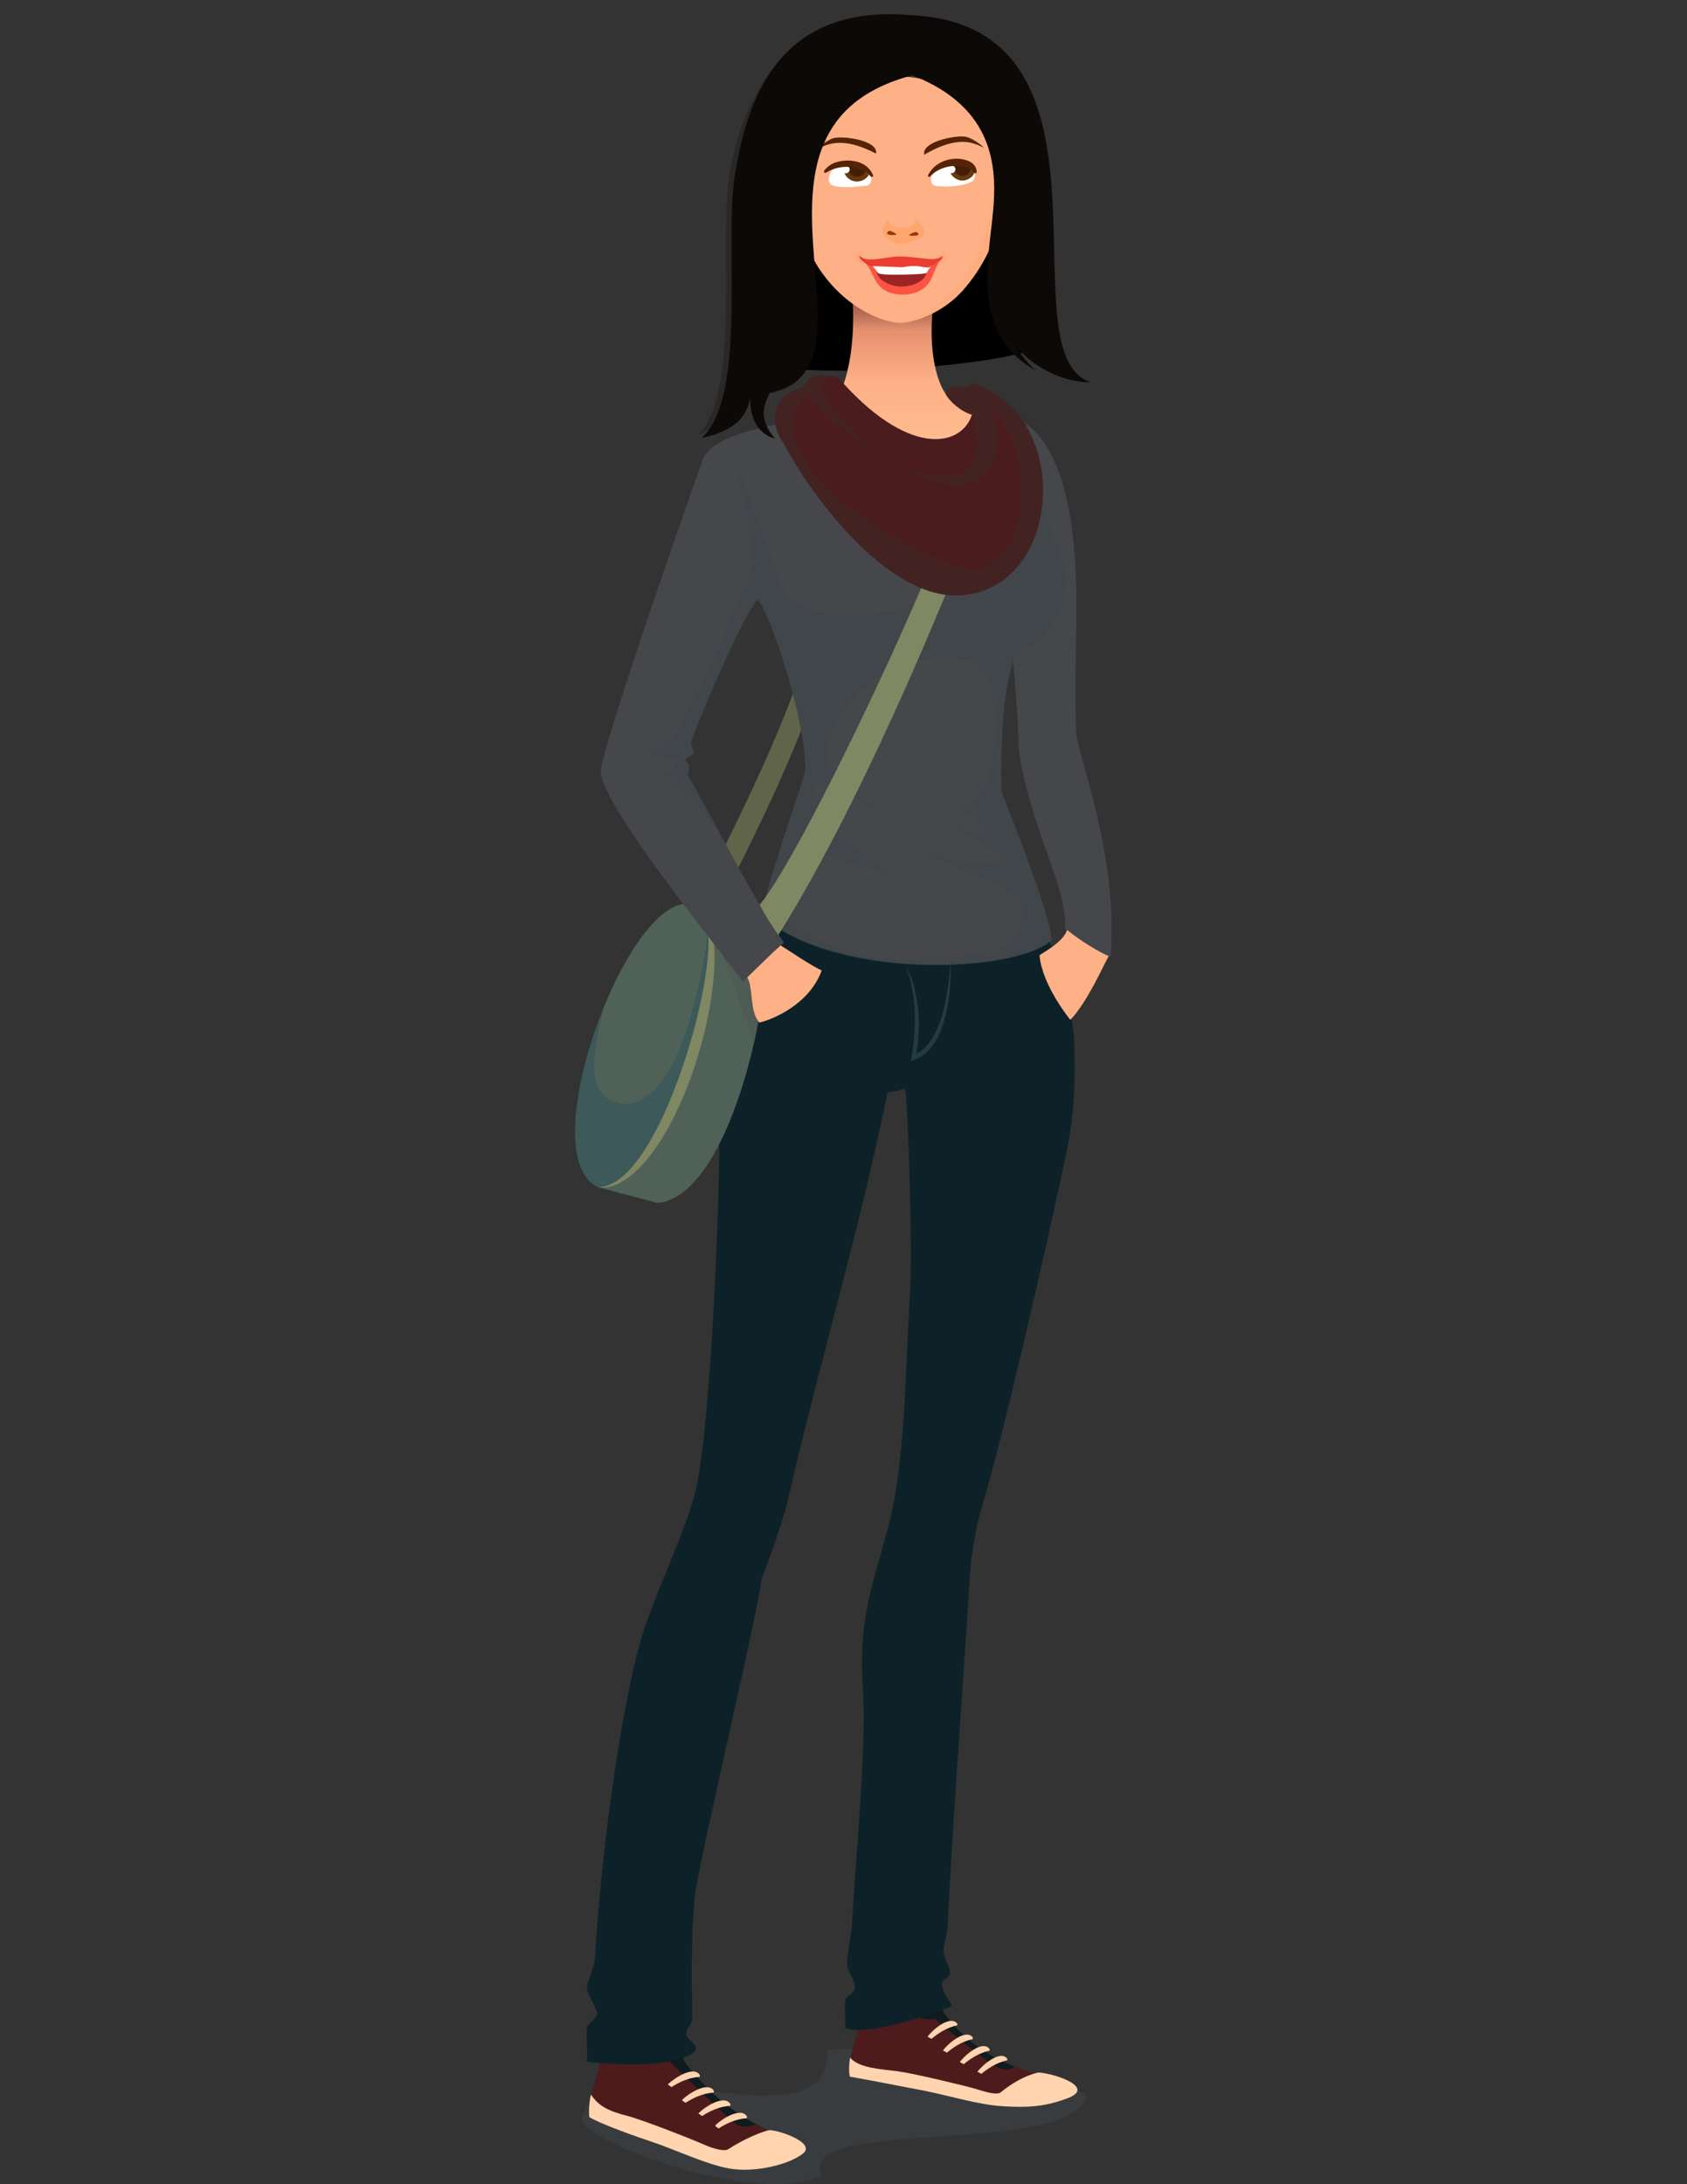 <?xml version="1.0" encoding="iso-8859-1"?>
<!-- Generator: Adobe Illustrator 17.1.0, SVG Export Plug-In . SVG Version: 6.00 Build 0)  -->
<!DOCTYPE svg PUBLIC "-//W3C//DTD SVG 1.1//EN" "http://www.w3.org/Graphics/SVG/1.1/DTD/svg11.dtd">
<svg version="1.1" id="Layer_1" xmlns="http://www.w3.org/2000/svg" xmlns:xlink="http://www.w3.org/1999/xlink" x="0px" y="0px"
	 viewBox="0 0 612 792" style="enable-background:new 0 0 612 792;" xml:space="preserve">
<rect x="0" y="0" width="612" height="792" fill="#333333" stroke="none"/>
<path id="shadow_beneath_1_" style="opacity:0.25;fill:#4B5B63;enable-background:new    ;" d="M300.1,743.3
	c1.9,37.8-81.1-5.4-88.9,24.9c-1.8,6.9,60.8,32.2,86.9,20.9c-10.6-22,90.6-6.6,95.9-29C394.9,756.3,327.5,740.6,300.1,743.3z"/>
<g id="head_1_">
	<path id="hair_13_" d="M284.6,67.8c5.3,1.5,82.9,4,82.9,4s-1,46.5,5.8,55.4c-19.1,6.1-74.6,9.6-92.9,5.4
		C283.3,122.2,286.2,83,284.6,67.8z"/>
	
		<linearGradient id="neck_1_" gradientUnits="userSpaceOnUse" x1="55.724" y1="708.661" x2="55.724" y2="742.287" gradientTransform="matrix(2.07 0 0 -2.07 208.696 1639.507)">
		<stop  offset="0" style="stop-color:#FFCFA4"/>
		<stop  offset="0.235" style="stop-color:#FEB98D"/>
		<stop  offset="0.491" style="stop-color:#FEB086"/>
		<stop  offset="0.757" style="stop-color:#E5906E"/>
		<stop  offset="0.942" style="stop-color:#82473A"/>
	</linearGradient>
	<path id="neck_5_" style="fill:url(#neck_1_);" d="M340.4,103.8l-31.8-0.9c1.1,3.6,3.1,32.2-7.2,45.3c-3.8,4.9-15.9,6.7-21.3,7.3
		c25.4,30,79.4,14.8,87.9-3.5c-7.7-1-16.7-2.1-21.3-5.3C335.2,138.8,337.3,108.8,340.4,103.8z"/>
	<g id="face_6_">
		<path id="face_7_" style="fill:#FEB086;" d="M300.7,38c-16.1,12.4-14.3,42.7-4,58.7c10.2,15.9,24.9,20.5,30,20.4
			c4.4-0.1,15.4-3.2,23.3-12.6c17.3-20.3,13.9-42.6,13.9-42.6C364.2,32.1,321.8,15.8,300.7,38z"/>
		<path id="shadow_2_" style="opacity:0.2;fill:#FFA161;enable-background:new    ;" d="M340.7,30.6c13,5.1,23.4,16.5,23.2,31.2
			c0,0,3.4,22.3-13.9,42.6c-7.9,9.3-18.9,12.5-23.3,12.6C360.6,109.2,374.2,50.8,340.7,30.6z"/>
		<g id="cheeks_3_" style="display:none;">
			
				<radialGradient id="SVGID_1_" cx="68.239" cy="756.284" r="7.744" gradientTransform="matrix(1.978 0.068 0.068 -1.978 162.56 1565.874)" gradientUnits="userSpaceOnUse">
				<stop  offset="0" style="stop-color:#F42706"/>
				<stop  offset="0.845" style="stop-color:#FFFFFF"/>
			</radialGradient>
			<path style="display:inline;opacity:0.1;fill:url(#SVGID_1_);enable-background:new    ;" d="M363.9,74.9
				c-0.3,8.5-7.4,15.1-15.8,14.8c-8.4-0.3-15.1-7.4-14.8-15.8c0.3-8.5,7.4-15.1,15.8-14.8C357.6,59.4,364.2,66.5,363.9,74.9z"/>
			
				<radialGradient id="SVGID_2_" cx="46.705" cy="756.28" r="7.733" gradientTransform="matrix(1.978 0.068 0.068 -1.978 162.56 1565.874)" gradientUnits="userSpaceOnUse">
				<stop  offset="0" style="stop-color:#F42706"/>
				<stop  offset="0.845" style="stop-color:#FFFFFF"/>
			</radialGradient>
			<path style="display:inline;opacity:0.1;fill:url(#SVGID_2_);enable-background:new    ;" d="M321.3,73.5
				c-0.3,8.5-7.4,15.1-15.8,14.8c-8.5-0.3-15.1-7.4-14.8-15.8c0.3-8.5,7.4-15.1,15.8-14.8C315,57.9,321.6,65,321.3,73.5z"/>
		</g>
		<g id="lips_5_">
			<g id="shadows_5_">
				<path style="opacity:0.2;fill:#FE9C53;enable-background:new    ;" d="M338.7,96.2c-0.7,0.1-22.8-0.1-22.8-0.1
					c1.7,1.8,2.2,8.6,12.8,8.4C336.6,104.2,338.2,96.9,338.7,96.2z"/>
				<path style="opacity:0.2;fill:#FE9C53;enable-background:new    ;" d="M341.6,90.4c0.5,2.3-1.6,3.2-2,3.6
					c-1.3,1.1-24.4,0.3-24.4,0.3c-1.8-0.6-3.6-2.6-3.1-4c-3.2,2.4-2.2,5.5,1.7,5.3c0.7,0,24.2,0.2,25.6,0.2
					C342.3,95.6,345.5,93.9,341.6,90.4z"/>
			</g>
			<g id="lips_6_">
				<path style="fill:#FC5442;" d="M313.1,94.6c4.8,4,3.1,10.4,11.7,12c3.9,0.7,10.6,0.1,13.2-5.8c1.1-2.9,1.9-4.5,2.5-5.4
					L313.1,94.6z"/>
				<path style="fill:#EA3E32;" d="M326.2,93c-4.8,0-11.5,2.5-14.2-0.1c-0.1-0.1-0.3,0-0.3,0.1c1.6,6,28.9,6.5,30.3,0
					c0-0.1-0.1-0.2-0.2-0.1C339,95.2,333.6,93,326.2,93z"/>
				<path style="fill:#CE2925;" d="M326.6,97.1c-6,0.5-13.9-0.7-14.6-4.5c0,0.4,0.1,0.8,0.4,1.2C315.7,99.2,334.1,97,326.6,97.1z"/>
			</g>
		</g>
		<g id="nose_2_">
			<path style="opacity:0.5;fill:#FE9C53;enable-background:new    ;" d="M332.1,79.6c0.1,4.7-10.2,3.7-9.9-0.1c0,0-3.1,4.2-1.6,5.7
				c2,1.9,4.2,3.5,6.7,3.2c1.5-0.2,7.4-1.9,7.9-3.4C335.6,83.3,333.5,80,332.1,79.6z"/>
			<g>
				<path style="fill:#9B3512;" d="M332.8,84.3c-0.6-0.6-2.5,0.5-3.1,0.9l0.7,0.3C330.9,85.5,334.3,85.7,332.8,84.3z"/>
				<path style="fill:#9B3512;" d="M322.2,83.9c0.7-0.6,2.5,0.6,3.1,1.1l-0.7,0.2C324,85.3,320.6,85.3,322.2,83.9z"/>
			</g>
		</g>
		<g id="eyes_2_">
			<g>
				<g id="eye_3_">
					<path style="fill:#FFFFFF;" d="M304,59.3c-1.6,0.8-2.6,2.9-3.2,4.6c-0.4,1.3,0.1,2.9,1.1,3.3c3.3,1.2,9.2,0.5,12.6,0.1
						c1.3-0.1,2.2-2.5,1.2-4C313.3,59.7,309.3,56.6,304,59.3z"/>
					<g id="iris_2_">
						<path style="fill:#66380E;" d="M315.2,63.4c-2-2-5-3.7-9-3.6c-0.1,0.5-0.2,1-0.2,1.6c0.2,2.6,2.6,4.6,5.2,4.4
							C313,65.7,314.4,64.7,315.2,63.4z"/>
						<path style="fill:#441E04;" d="M308,59.9c-0.2,0.4-0.3,0.9-0.2,1.4c0.1,1.7,1.6,3,3.4,2.8c1.2-0.1,2.2-0.9,2.7-1.9
							C312.3,61.1,310.3,60.2,308,59.9z"/>
						
							<ellipse transform="matrix(0.076 0.997 -0.997 0.076 344.745 -249.047)" style="fill:#FFFFFF;" cx="306.749" cy="61.487" rx="1.4" ry="1.5"/>
					</g>
					<path style="fill:#542404;" d="M303.8,58.7c-2.4,0.6-3.9,2-4.8,3.2c-0.3,0.4,0.2,1,0.7,0.7c4.9-3.1,12.3-2.9,16.2,1.4
						c0.4,0.4,1,0,0.8-0.5C314.7,58.6,308.8,57.4,303.8,58.7z"/>
				</g>
				<path id="eyebrow_3_" style="fill:#542404;" d="M302,50.2c-2.5,1-5.8,3.7-5.7,4.1c5.6-3.5,11.9-3.6,21.5,1.4
					C318.8,50.8,305.1,49,302,50.2z"/>
			</g>
			<g>
				<g id="eye_2_">
					<path style="fill:#FFFFFF;" d="M349,58.3c3.5,0.5,4.4,3.1,4.7,4.9c0.1,1.1-0.4,2.3-1.3,2.7c-4.1,2-9.6,1.9-13,1.5
						c-1.5-0.2-2.2-2.3-1.3-3.8C340.2,60.4,343.5,57.5,349,58.3z"/>
					<g id="iris_1_">
						<path style="fill:#66380E;" d="M349.2,59.3c-1.8-0.1-3.4,0-4.7,0.4c-0.2,0.6-0.2,1.1-0.1,1.7c0.3,2.5,3,4.5,5.6,4
							c2.1-0.5,3.5-1.8,3.8-3.8C352.9,60.4,351.6,59.4,349.2,59.3z"/>
						<path style="fill:#441E04;" d="M352.1,60.5c0-0.2-0.1-0.3-0.1-0.5c-0.7-0.4-1.6-0.6-2.8-0.7c-1-0.1-1.9-0.1-2.7,0
							c-0.3,0.6-0.5,1.2-0.4,1.9c0.2,1.6,1.7,2.8,3.4,2.6C351.1,63.6,352.3,62.1,352.1,60.5z"/>
						<path style="fill:#FFFFFF;" d="M346.6,61.2c0.1,0.8-0.5,1.5-1.3,1.6s-1.5-0.5-1.6-1.2c-0.1-0.8,0.5-1.5,1.3-1.6
							S346.5,60.5,346.6,61.2z"/>
					</g>
					<path style="fill:#542404;" d="M349.9,57.9c3.6,0.9,4.4,3,4.4,4.5c0,0.4-0.5,0.6-0.8,0.2c-2.4-3.3-11.4-3.7-16.1,1.4
						c-0.3,0.4-0.9,0-0.7-0.5C339.1,58.6,345.1,56.7,349.9,57.9z"/>
				</g>
				<path id="eyebrow_5_" style="fill:#542404;" d="M350.8,49.7c2.6,0.8,6,3.4,5.9,3.8c-5.8-3.2-12-2.9-21.4,2.6
					C334.2,51.2,347.7,48.7,350.8,49.7z"/>
			</g>
		</g>
	</g>
</g>
<g id="shoes_1_">
	<g>
		<g>
			<path style="fill:#101B1E;" d="M390,757.9c-3.6-6.9-27.8-3-46.5-26.6c-8-10.1-1.2-28.6-1.4-29.2c-4-13.8-17.2-0.7-18,8.7
				c-3.4-2.5-11.2-6.3-13.9-5.4c1.6,6.3,2.4,11.5,2.4,22.4c0,8.3-5.5,16.9-4.2,24.8c15.5,2.9,32.7,5.6,48.3,9.7
				C368.3,765.1,389.4,762.4,390,757.9z"/>
			<path style="opacity:0.35;fill:#C41A1A;enable-background:new    ;" d="M390,757.9c-2.1-4-11.1-4.4-21.9-8.6
				c-0.3,0.7-3.2,1.9-6.9,0.1c-2.8-1.4-22.2-17.3-22.2-17.3s-4.4,0.9-8.2-2c-5.4-4.2-6-10.7-6.9-19.4l0,0
				c-3.5-2.5-11.1-6.2-13.7-5.3c1.6,6.3,2.4,11.5,2.4,22.4c0,8.3-5.5,16.9-4.2,24.8c15.5,2.9,32.7,5.6,48.3,9.7
				C368.3,765.1,389.4,762.4,390,757.9z"/>
		</g>
		<path style="fill:#FFD4AE;" d="M376.8,751.5c0,0-5.9,0.8-13.8,7.2c-1.1,0.9-4.1,0.3-8.5-1.1c-3.1-1-22.7-5.7-28.5-6.5
			c-6-0.8-14.4-1.1-17.6-5c-0.3,1.4-0.6,5-0.1,6.9c5.2,0.9,22.9,4.3,27.5,5.2c8.8,1.8,19,4.9,27.5,5.5c8.9,0.6,15.5,0.3,23.5-2.7
			C398.1,757.1,382.9,751.9,376.8,751.5z"/>
		<g>
			<path style="fill:#FFD4AE;" d="M354.6,751.2c0.2,0.2,1.2,0.6,1.4,0.8c2.1-1.7,5.3-4.1,9.4-4.9v-0.6
				C362.9,743.2,356.5,748.7,354.6,751.2z"/>
			<path style="fill:#FFD4AE;" d="M348.2,747.7c0.2,0.2,1.2,0.6,1.4,0.8c2.1-1.7,5.3-4.1,9.4-4.9V743
				C356.5,739.6,350.1,745.1,348.2,747.7z"/>
			<path style="fill:#FFD4AE;" d="M342.1,743.5c0.2,0.2,1.2,0.6,1.4,0.8c2.1-1.7,5.3-4.1,9.4-4.9v-0.6
				C350.4,735.5,344,740.9,342.1,743.5z"/>
			<path style="fill:#FFD4AE;" d="M336.5,738.5c0.2,0.2,1.2,0.6,1.4,0.8c2.1-1.7,5.3-4.1,9.4-4.9v-0.6
				C344.7,730.5,338.3,736,336.5,738.5z"/>
		</g>
	</g>
	<g>
		<g>
			<path style="fill:#101B1E;" d="M290.5,777.6c-11.3-4.6-26.4-10.1-41-28.5c-8.2-10.3-0.7-32.7-0.9-33.3
				c-4.1-14.2-17.6-0.7-18.4,8.9c-3.5-2.5-11.5-6.5-14.2-5.6c1.6,6.5,2.5,11.8,2.5,22.9c0,8.5-5.6,17.3-4.3,25.4
				c13,5.9,26.3,8.4,43.9,15.7C272.7,789.3,293.2,781.9,290.5,777.6z"/>
			<path style="opacity:0.35;fill:#C41A1A;enable-background:new    ;" d="M230,724.6c-3.6-2.5-11.4-6.3-14-5.4
				c1.6,6.5,2.5,11.8,2.5,22.9c0,8.5-5.6,17.3-4.3,25.4c13,5.9,26.3,8.4,43.9,15.7c14.7,6.1,35.2-1.2,32.4-5.5
				c-4.9-2-10.5-4.1-16.5-7.4c-1.9,0.8-4.3,1.3-6.3,0.3c-2.9-1.5-25.6-23.9-25.6-23.9s-3.8,2.1-7.8-0.4
				C230.9,744,230.9,733.5,230,724.6L230,724.6L230,724.6L230,724.6z"/>
		</g>
		<path style="fill:#FFD4AE;" d="M279,772.4c0,0-6,1.3-14.8,6.9c-1.2,0.8-4.6,0.2-8.9-1.7c-3-1.4-22-8.9-27.8-10.4
			c-6-1.5-10.3-3.3-13.1-7.7c-0.5,1.4-0.9,6.1-0.6,8.2c4.6,2.7,18,7.4,22.6,8.9c8.7,2.9,19.4,8.1,28.1,9.7c9,1.6,21.4-1.2,26.8-5.4
			C296.2,777,282.4,772.3,279,772.4z"/>
		<g>
			<path style="fill:#FFD4AE;" d="M259.4,770.8c0.2,0.3,1.1,0.8,1.3,1c2.3-1.5,6-3.5,10.2-3.7l0.1-0.6
				C268.9,763.8,261.6,768.4,259.4,770.8z"/>
			<path style="fill:#FFD4AE;" d="M253.4,766.3c0.2,0.3,1.1,0.8,1.3,1c2.3-1.5,6-3.5,10.2-3.7l0.1-0.6
				C262.9,759.3,255.7,763.9,253.4,766.3z"/>
			<path style="fill:#FFD4AE;" d="M247.4,761.5c0.2,0.3,1.1,0.8,1.3,1c2.3-1.5,6-3.5,10.2-3.7l0.1-0.6
				C256.9,754.5,249.6,759.2,247.4,761.5z"/>
			<path style="fill:#FFD4AE;" d="M242.3,755.8c0.2,0.3,1.1,0.8,1.3,1c2.3-1.5,6-3.5,10.2-3.7l0.1-0.6
				C251.8,748.8,244.6,753.5,242.3,755.8z"/>
		</g>
	</g>
</g>
<g id="jeans">
	<path id="jeans_1_" style="fill:#0D2228;" d="M389.6,376.6c-1.6-21.4-9.5-40.1-19-51.1c-15,5.2-74-4.8-85.1-7.1
		c-25,28.2-24.7,70.5-24.5,90.1c-0.1,41.1-4,116.1-9.2,134.2c-3.6,12.6-11.2,29-17,44.7c-8.3,22.3-16.6,81.6-19,123
		c-0.1,2.3-2.8,8.4-2.9,10.5c-0.1,2.1,3.8,7.3,3.7,9.2c-0.1,1.7-3.6,3.8-3.7,5.3c-0.3,3.3,0.3,10.2,0,12.2c0,0,28.9,3.7,38.7-3.3
		c3.1-2.6-2.7-4.2-2.6-7.1c0.1-2.2,2.1-3,2.1-5.4c0.1-2-0.2-13.6-0.2-15.7c0.3-14.7,0.2-24.8,2.2-34.8
		c6.3-31.6,21.2-94.2,23.2-108.7c0,0,7.2-18.9,9.4-28.2c12.8-55.1,24.9-93.4,36.3-148.3c1.8-0.1,5.9-1.2,6.3-1.3
		c1.1,5.2,2.9,59.1,1.7,76.5c-1.6,24.9-1.5,58.8-7.7,82c-6.6,24.6-10.9,33.8-9.2,60.6c1.2,19-2.4,56.4-4.1,84.6
		c-0.1,2.3-1.6,10.4-1.7,12.6c-0.3,4,3,6.4,2.8,9.7c-0.2,2.7-3.4,2.7-3.5,4.7c-0.2,3.1,0.1,8.6,0,9.9c10.4,3.5,38.8-8,38.8-8
		c-0.3-1.4-3.6-4.2-3.6-8c0-2.1,2.7-1.7,2.8-4.3c0-2-2.4-5.3-2.3-7.6c0.1-3.2,1.3-5.7,1.5-9.4c1.8-38.5,6.8-103.9,8.1-127.9
		c0,0,1-12.8,4.4-24.1c9-29.8,30.2-124.3,31.9-135.3C390.8,394.2,389.6,376.6,389.6,376.6z"/>
	<path id="zip_2_" style="opacity:0.3;fill:#5B777F;enable-background:new    ;" d="M331.8,366.5c-0.1-2.8-0.4-5.7-1-8.5
		c-0.5-2.8-1.3-5.5-2.4-8.2c1.4,2.5,2.4,5.2,3.2,8c0.7,2.8,1.2,5.7,1.5,8.6c0.5,5.3,0.2,10.6-0.7,15.8c2.3-1.2,4.1-3.1,5.6-5.4
		c1.7-2.7,2.9-5.7,3.8-8.8c0.9-3.1,1.5-6.3,2-9.5s0.8-6.5,1-9.7c0.2,3.3,0.1,6.5-0.2,9.8c-0.3,3.3-0.8,6.5-1.6,9.7
		c-0.8,3.2-1.9,6.4-3.7,9.3c-1.7,2.9-4.3,5.5-7.6,6.7l-1.3,0.5l0.3-1.4C331.6,377.8,332.1,372.1,331.8,366.5z"/>
</g>
<g id="bag_4_">
	<path id="rear_stripe_1_" style="fill:#60654A;" d="M291,241.7c-8.2,26.8-32.2,74.5-40.9,89.1l8,1.8c7.7-12.5,30.3-58.4,37.1-80.5
		L291,241.7z"/>
	<g id="bag_3_">
		<path id="bag_2_" style="fill:#506158;" d="M276.4,338.4L250,327.7c-23.1-2.2-57.3,91.7-33,102.8l21.5,5.7
			C266.2,433.9,282.2,352,276.4,338.4z"/>
		<g id="shadows">
			<path style="opacity:0.3;fill:#13475B;enable-background:new    ;" d="M258.1,330.9l-0.7-0.3c0,8.9-5.1,38.6-12.9,54.2
				c-4.9,9.7-12.7,18.3-22,14.7c-11.6-4.5-5.6-23.5-3.7-33.7c-10.7,26.7-15.3,58.5-1.8,64.7h0.1c13.2,1.3,26.3-26,29.6-35.4
				C259.8,358.1,259.9,337.5,258.1,330.9z"/>
			<path style="opacity:0.3;fill:#4D4D4D;enable-background:new    ;" d="M276.4,338.4l-20.2-8.2c1.9,6.8,8.8,23.8,10.9,29.9
				c2,5.9,4.4,12.1,6.5,18.3C277.6,360.4,278.7,343.8,276.4,338.4z"/>
		</g>
		<path id="stripe" style="fill:#808763;" d="M259,342.1c-0.3-2.5-0.7-5-1.5-7.4c-0.8-2.3-2.2-4.8-4.5-5.9c2,1.5,2.9,3.9,3.4,6.2
			c0.5,2.3,0.6,4.8,0.6,7.2c0,4.8-0.7,9.6-1.5,14.4c-1.7,9.5-4.1,19-7.2,28.2c-1.5,4.6-3.2,9.2-5,13.6c-1.8,4.5-3.9,8.9-6.2,13.1
			s-4.9,8.3-8,11.9c-1.6,1.8-3.3,3.4-5.3,4.8c-2,1.3-4.3,2.2-6.8,2.3c2.4,0.4,5-0.2,7.3-1.3c2.3-1.1,4.3-2.6,6.2-4.3
			c3.7-3.4,6.7-7.5,9.4-11.7c5.3-8.5,9.2-17.7,12.3-27.1c3-9.4,5.4-19.1,6.4-29C259.2,352.1,259.4,347.1,259,342.1z"/>
	</g>
</g>
<g id="blouse_1_">
	<path id="blouse" style="fill:#45474B;" d="M217.9,279.5c-0.3,12.4,47.3,70,51.6,76.5c7.8-7.3,12.7-12.3,14.9-14.2
		c-1.4-2-3-4.3-4.5-6.8c29.4,20.6,90,17.1,101.6,5.8c-0.1-8.5-15.8-47.5-18.2-53.8c0,0-1.1-32.4,4.3-47.2c1.1,13,2,25.9,2,32
		c3.8,27.8,18.1,50.9,16.7,64.8c4.4,3.4,10.7,8.6,16.6,10.4c3-37.2-12.1-73-12.5-81.8c-0.8-19.6,0.4-34.4,0-52.8
		c-0.3-16.4-3-54.3-23-61.1c-1.9-0.7-10.4-2.4-11.8-2.7c-4.1,15.4-36.4,22.6-70.8,4.8c-14.4,2.5-27.4,6.5-29.8,13.1
		C251.7,175.6,219.6,266.9,217.9,279.5z M249.5,281.2c0.2-3.1,1.5-3-1-5.6c0.2-0.8,3-2.1,3-2.1c0.4-1-0.3-1.9-0.9-4.3
		c6.3-17.1,19.8-47,24.2-51.9c6.4,7.6,19.8,53.8,16.9,64c-1.2,4.2-11.3,33.1-15.1,48.5C266.6,313,255.2,290.6,249.5,281.2z"/>
	<path id="shadow_1_" style="opacity:0.25;fill:#334746;enable-background:new    ;" d="M385.9,206.2c-4.9-21.6-20.6-43.1-23.6-54.9
		c-1.4-0.5-1.3-1.6-4.3-2.2l0,0c5.5,8.7,39.1,67.4-22.9,68.9c-7.1,3.2-45.1,13.7-53.2-9.1c-1.2-3.5-8-24.9-14.8-40.8
		c0,0,4,19.6,6.4,37.2c-0.5,1.2-25.5,61.3-31.6,64.5c-2.5,1.3-5.7,2.3-8.1,3.6c4.3,0.4,9.3,1.6,12.2,1.9c-1.9,3.2-3.8,5.1-7.3,6.6
		c0,0,6.3-1.2,7.5,0.1c0.8,0.9-3.5,3.8-2.6,3.6c5.5-1.5,14.6,13.1,16.4,15.5s2.9,4.9,4.6,7.2l0,0c-6-11-11.5-21.3-14.9-26.9
		c0.2-3.1,1.5-3-1-5.6c0.2-0.8,3-2.1,3-2.1c0.4-1-0.3-1.9-0.9-4.3c6.3-17.1,19.8-47,24.2-51.9c6.4,7.6,19.8,53.8,16.9,64
		c-1.2,4.2-11.3,33.1-15.1,48.5c0.4,0.9,3.2,5.2,3.2,5.2c29.4,20.6,90,17.1,101.6,5.8c-0.1-8.5-15.8-47.5-18.2-53.8
		c0,0-1.3-37.3,5.6-50.1C380.3,232.9,388.5,218,385.9,206.2z M364.2,312.2c-6.8,3.7-21.8-1.9-30-2.9c4.4,2.9,34.8,12.1,36.4,17.4
		c2.6,8.3-2.2,16.1-9.6,17.7c-16.8,3.7-50.4,9.3-75.2-10.5c-6-4.8-0.8-24.1,12-24.1c1.5,0,22.1,6.8,26.7,7.7
		c-4.9-4.5-30.8-15.7-28.5-34c1.1-2.4,19.9,10.4,25.1,11.8c-2.3-1.7-20.7-15.1-20.7-20.5c-0.1-28.9,43.2-46.1,57.4-30.6
		c4.4,4.9,6.7,54.6-12.9,47.2c17.3,8.7,17.8,15.9-5.4,4.8C336.9,295,367,310.7,364.2,312.2z"/>
</g>
<path id="bag_stripe_1_" style="fill:#808763;" d="M367.1,149.7l-8.8-2.4c-7.6,37.1-65.8,160.4-82.7,180.8c1.6,3.1,5.1,8.8,6.8,10.9
	C322.3,275.6,365.6,161.1,367.1,149.7z"/>
<g id="hands_1_">
	<path id="hand" style="fill:#FEB086;" d="M387.1,337.2c-1.4,4.6-9.5,8.6-10,9.2c1,11.1,11.2,23.4,11.2,23.4
		c6-6.2,11.9-19.5,13.9-23.1C398.2,344.9,392.5,341.5,387.1,337.2z"/>
	<path id="right_hand" style="fill:#FEB086;" d="M283.2,342.8c-2.2,1.9-8.9,8.5-12.1,11.6c2.3,4,0.7,12.3,4.4,16.4
		c4.6-1.1,18-6.4,22.6-18.9C293.8,349.9,286.9,345.1,283.2,342.8z"/>
</g>
<g id="scarf_1_">
	<path id="scarf" style="fill:#4A1C1E;" d="M352.1,138.9c0,3.5-8.5-1-9,4c1.3,2.6,5.4,6.3,9.5,7.5c-4,12.1-23.6,15.3-48.6-13.6
		c0,0-11.1-3.3-12.1,3.6c-11.5,2.1-13.5,12.5-7.6,20.3c8.1,16,37.3,57.8,65.1,55.1C386.6,212.1,388.5,148.5,352.1,138.9z"/>
	<path id="shadow_8_" style="opacity:0.15;fill:#1B4536;enable-background:new    ;" d="M352.1,138.9c0,3.5-8.5-1-9,4
		c1.3,2.6,5.4,6.3,9.5,7.5l0,0c0.2,0.1,11.7,32.6-25.1,18.8c36.8,21.3,38-13.7,31.4-21.1c5.1,3.5,10.3,10.6,11.1,27.8
		c0.3,7.5,1,23.7-14.1,30.6c-7.3,3.3-64.4-24-68.2-50.5c-0.8-5.3,3.4-14.1,6.1-11.6c3.2,3,13.4,14.2,23.4,19
		c-7.1-4.8-29.5-27.3-13.2-26.5c0,0-11.1-3.3-12.1,3.6c-11.5,2.1-13.5,12.5-7.6,20.3c8.1,16,37.3,57.8,65.1,55.1
		C386.6,212.1,388.5,148.5,352.1,138.9z"/>
</g>
<g id="hair_12_">
	<path id="hair_11_" style="fill:#0C0907;" d="M266.6,63.3c4.7-28.1,16.1-61.9,63.9-57.8c81.4,3.8,33.2,122.8,65.2,133.1
		c-12.2,0.1-24.6-7.8-29.6-16.7c2.8,5.2,7.6,11,9.8,12.5c-23.9-13-17.3-39.4-15.6-58.1c1.3-15.1,0.8-37.2-29.3-49
		c-71.9,18.9-6.9,106.4-51.8,115.2c-2.8,5.6-3.5,10.2,2,16.6c-6.8-2-9-7.9-9.1-14.6c-1.2,6-4.8,11.6-17.5,14.3
		C271.3,143.3,262.6,87.6,266.6,63.3z"/>
	<g id="shadows_10_">
		<path style="opacity:0.25;fill:#0C0907;enable-background:new    ;" d="M253.6,157.6c15.2-17,7.1-70.6,11-94.3
			c4.6-27.8,21-60.3,61.2-58c0.8,3.7,1.5,8.8,0.9,12.9c-47.9,3.8-54.2,45.2-52.9,89C275,148.3,258.8,154.9,253.6,157.6z"/>
		<path style="opacity:0.2;fill:#0C0907;enable-background:new    ;" d="M326.7,18.2c0.6-4.1-0.1-9.2-0.9-12.9
			c0.9,0.1,1.8,0.1,2.7,0.2c81.4,3.8,33.2,122.8,65.2,133.1C345,124.9,403.4,21.1,326.7,18.2z"/>
	</g>
</g>
<line style="fill:none;" x1="324.9" y1="103" x2="316.2" y2="96.3"/>
<path style="fill:#FFFFFF;" d="M327.5,96.9c2.4-0.5,4.9-0.6,7.3-0.1c1,0.2,2.2,0.4,3.1-0.2c-0.8,0.6-1.3,1.5-1.8,2.4
	c-0.8,1.5-2.4,2-4,2.2c-1.3,0.1-2.8,0.1-4.1,0l-4.4-0.3l-3.6-1.1c-1,0.1-1.3-0.7-2-1.6c-0.5-0.6-0.9-1.1-1.4-1.7"/>
<path style="fill:#9B2424;" d="M327.774,103.9c-2.821,0.2-5.642-0.7-8.06-2.5c-0.705-0.5-1.108-1.3-1.511-2.1
	c-0.202-0.3-0.302-0.7-0.302-1c-0.403,1.6,7.254,1.3,8.06,1.3c0.705,0,10.176-0.1,10.176-0.7c-0.101,0.6-0.403,1.1-0.705,1.6
	c-0.504,0.8-1.411,1.4-2.317,1.9C331.603,103.3,329.688,103.7,327.774,103.9z"/>
</svg>
